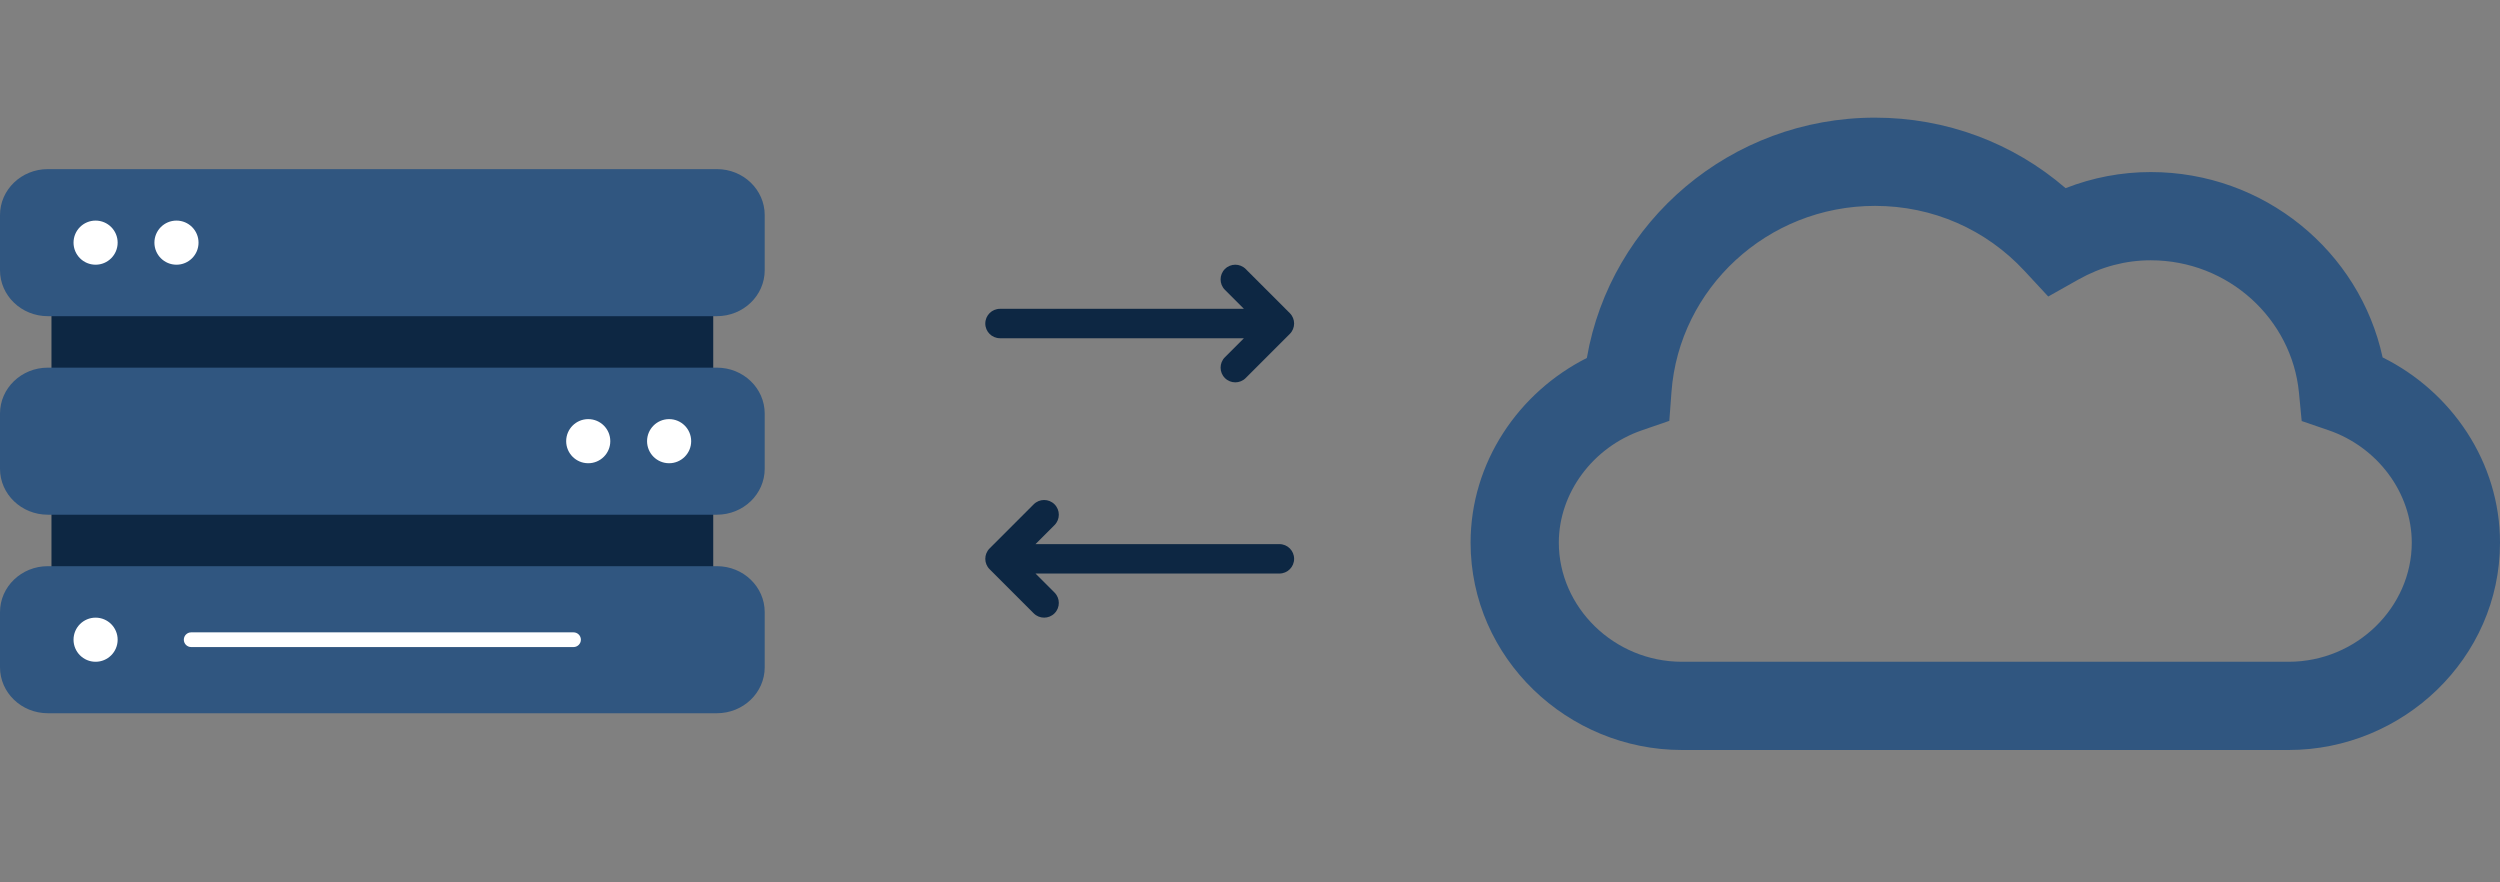 <svg width="340" height="120" viewBox="0 0 340 120" fill="none" xmlns="http://www.w3.org/2000/svg">
<rect x="0" y="0" width="340" height="120" fill="#808080" stroke="none"/>
<g clip-path="url(#clip0)">
<path d="M7 33H97V87H7V33Z" fill="#0D2743"/>
<path fill-rule="evenodd" clip-rule="evenodd" d="M0 29.25C0 25.798 2.91 23 6.5 23H97.5C101.09 23 104 25.798 104 29.25V36.75C104 40.202 101.09 43 97.5 43H6.5C2.91 43 0 40.202 0 36.75V29.25Z" fill="#305680"/>
<path fill-rule="evenodd" clip-rule="evenodd" d="M0 83.25C0 79.798 2.91 77 6.5 77H97.5C101.09 77 104 79.798 104 83.25V90.75C104 94.202 101.09 97 97.5 97H6.5C2.91 97 0 94.202 0 90.75C0 87.298 0 83.25 0 83.25Z" fill="#305680"/>
<path fill-rule="evenodd" clip-rule="evenodd" d="M0 56.25C0 52.798 2.91 50 6.5 50H97.5C101.09 50 104 52.798 104 56.25V63.75C104 67.202 101.09 70 97.5 70H6.5C2.91 70 0 67.202 0 63.75L0 56.25Z" fill="#305680"/>
<path d="M25 87C25 86.448 25.448 86 26 86H78C78.552 86 79 86.448 79 87V87C79 87.552 78.552 88 78 88H26C25.448 88 25 87.552 25 87V87Z" fill="white"/>
<path d="M16 33C16 34.657 14.657 36 13 36C11.343 36 10 34.657 10 33C10 31.343 11.343 30 13 30C14.657 30 16 31.343 16 33Z" fill="white"/>
<path d="M16 87C16 88.657 14.657 90 13 90C11.343 90 10 88.657 10 87C10 85.343 11.343 84 13 84C14.657 84 16 85.343 16 87Z" fill="white"/>
<path d="M83 60C83 61.657 81.657 63 80 63C78.343 63 77 61.657 77 60C77 58.343 78.343 57 80 57C81.657 57 83 58.343 83 60Z" fill="white"/>
<path d="M27 33C27 34.657 25.657 36 24 36C22.343 36 21 34.657 21 33C21 31.343 22.343 30 24 30C25.657 30 27 31.343 27 33Z" fill="white"/>
<path d="M94 60C94 61.657 92.657 63 91 63C89.343 63 88 61.657 88 60C88 58.343 89.343 57 91 57C92.657 57 94 58.343 94 60Z" fill="white"/>
<path fill-rule="evenodd" clip-rule="evenodd" d="M215.812 48.685C219.014 30.098 235.411 16 255 16C264.666 16 273.772 19.424 280.921 25.589C284.598 24.15 288.505 23.4 292.5 23.4C307.912 23.4 320.911 34.167 324.036 48.608C333.408 53.256 340 62.842 340 73.8C340 89.516 326.808 102 311.25 102H228.75C213.192 102 200 89.516 200 73.8C200 62.897 206.528 53.359 215.812 48.685ZM255 28C240.325 28 228.367 39.247 227.321 53.295L227.028 57.235L223.293 58.523C216.633 60.819 212 67.041 212 73.8C212 82.567 219.493 90 228.75 90H311.25C320.507 90 328 82.567 328 73.8C328 67.034 323.362 60.805 316.686 58.514L313.029 57.26L312.66 53.412C311.699 43.393 303.072 35.4 292.5 35.4C289.078 35.4 285.739 36.283 282.686 38.003L278.561 40.326L275.342 36.855C270.09 31.191 262.843 28 255 28Z" fill="#305680"/>
<path fill-rule="evenodd" clip-rule="evenodd" d="M166.586 36.586C167.367 35.805 168.633 35.805 169.414 36.586L175.414 42.586C176.195 43.367 176.195 44.633 175.414 45.414L169.414 51.414C168.633 52.195 167.367 52.195 166.586 51.414C165.805 50.633 165.805 49.367 166.586 48.586L169.172 46H136C134.895 46 134 45.105 134 44C134 42.895 134.895 42 136 42H169.172L166.586 39.414C165.805 38.633 165.805 37.367 166.586 36.586Z" fill="#0D2743"/>
<path fill-rule="evenodd" clip-rule="evenodd" d="M143.414 68.586C142.633 67.805 141.367 67.805 140.586 68.586L134.586 74.586C133.805 75.367 133.805 76.633 134.586 77.414L140.586 83.414C141.367 84.195 142.633 84.195 143.414 83.414C144.195 82.633 144.195 81.367 143.414 80.586L140.828 78H174C175.105 78 176 77.105 176 76C176 74.895 175.105 74 174 74H140.828L143.414 71.414C144.195 70.633 144.195 69.367 143.414 68.586Z" fill="#0D2743"/>
</g>
<defs>
<clipPath id="clip0">
<rect width="340" height="120" fill="white"/>
</clipPath>
</defs>
</svg>
